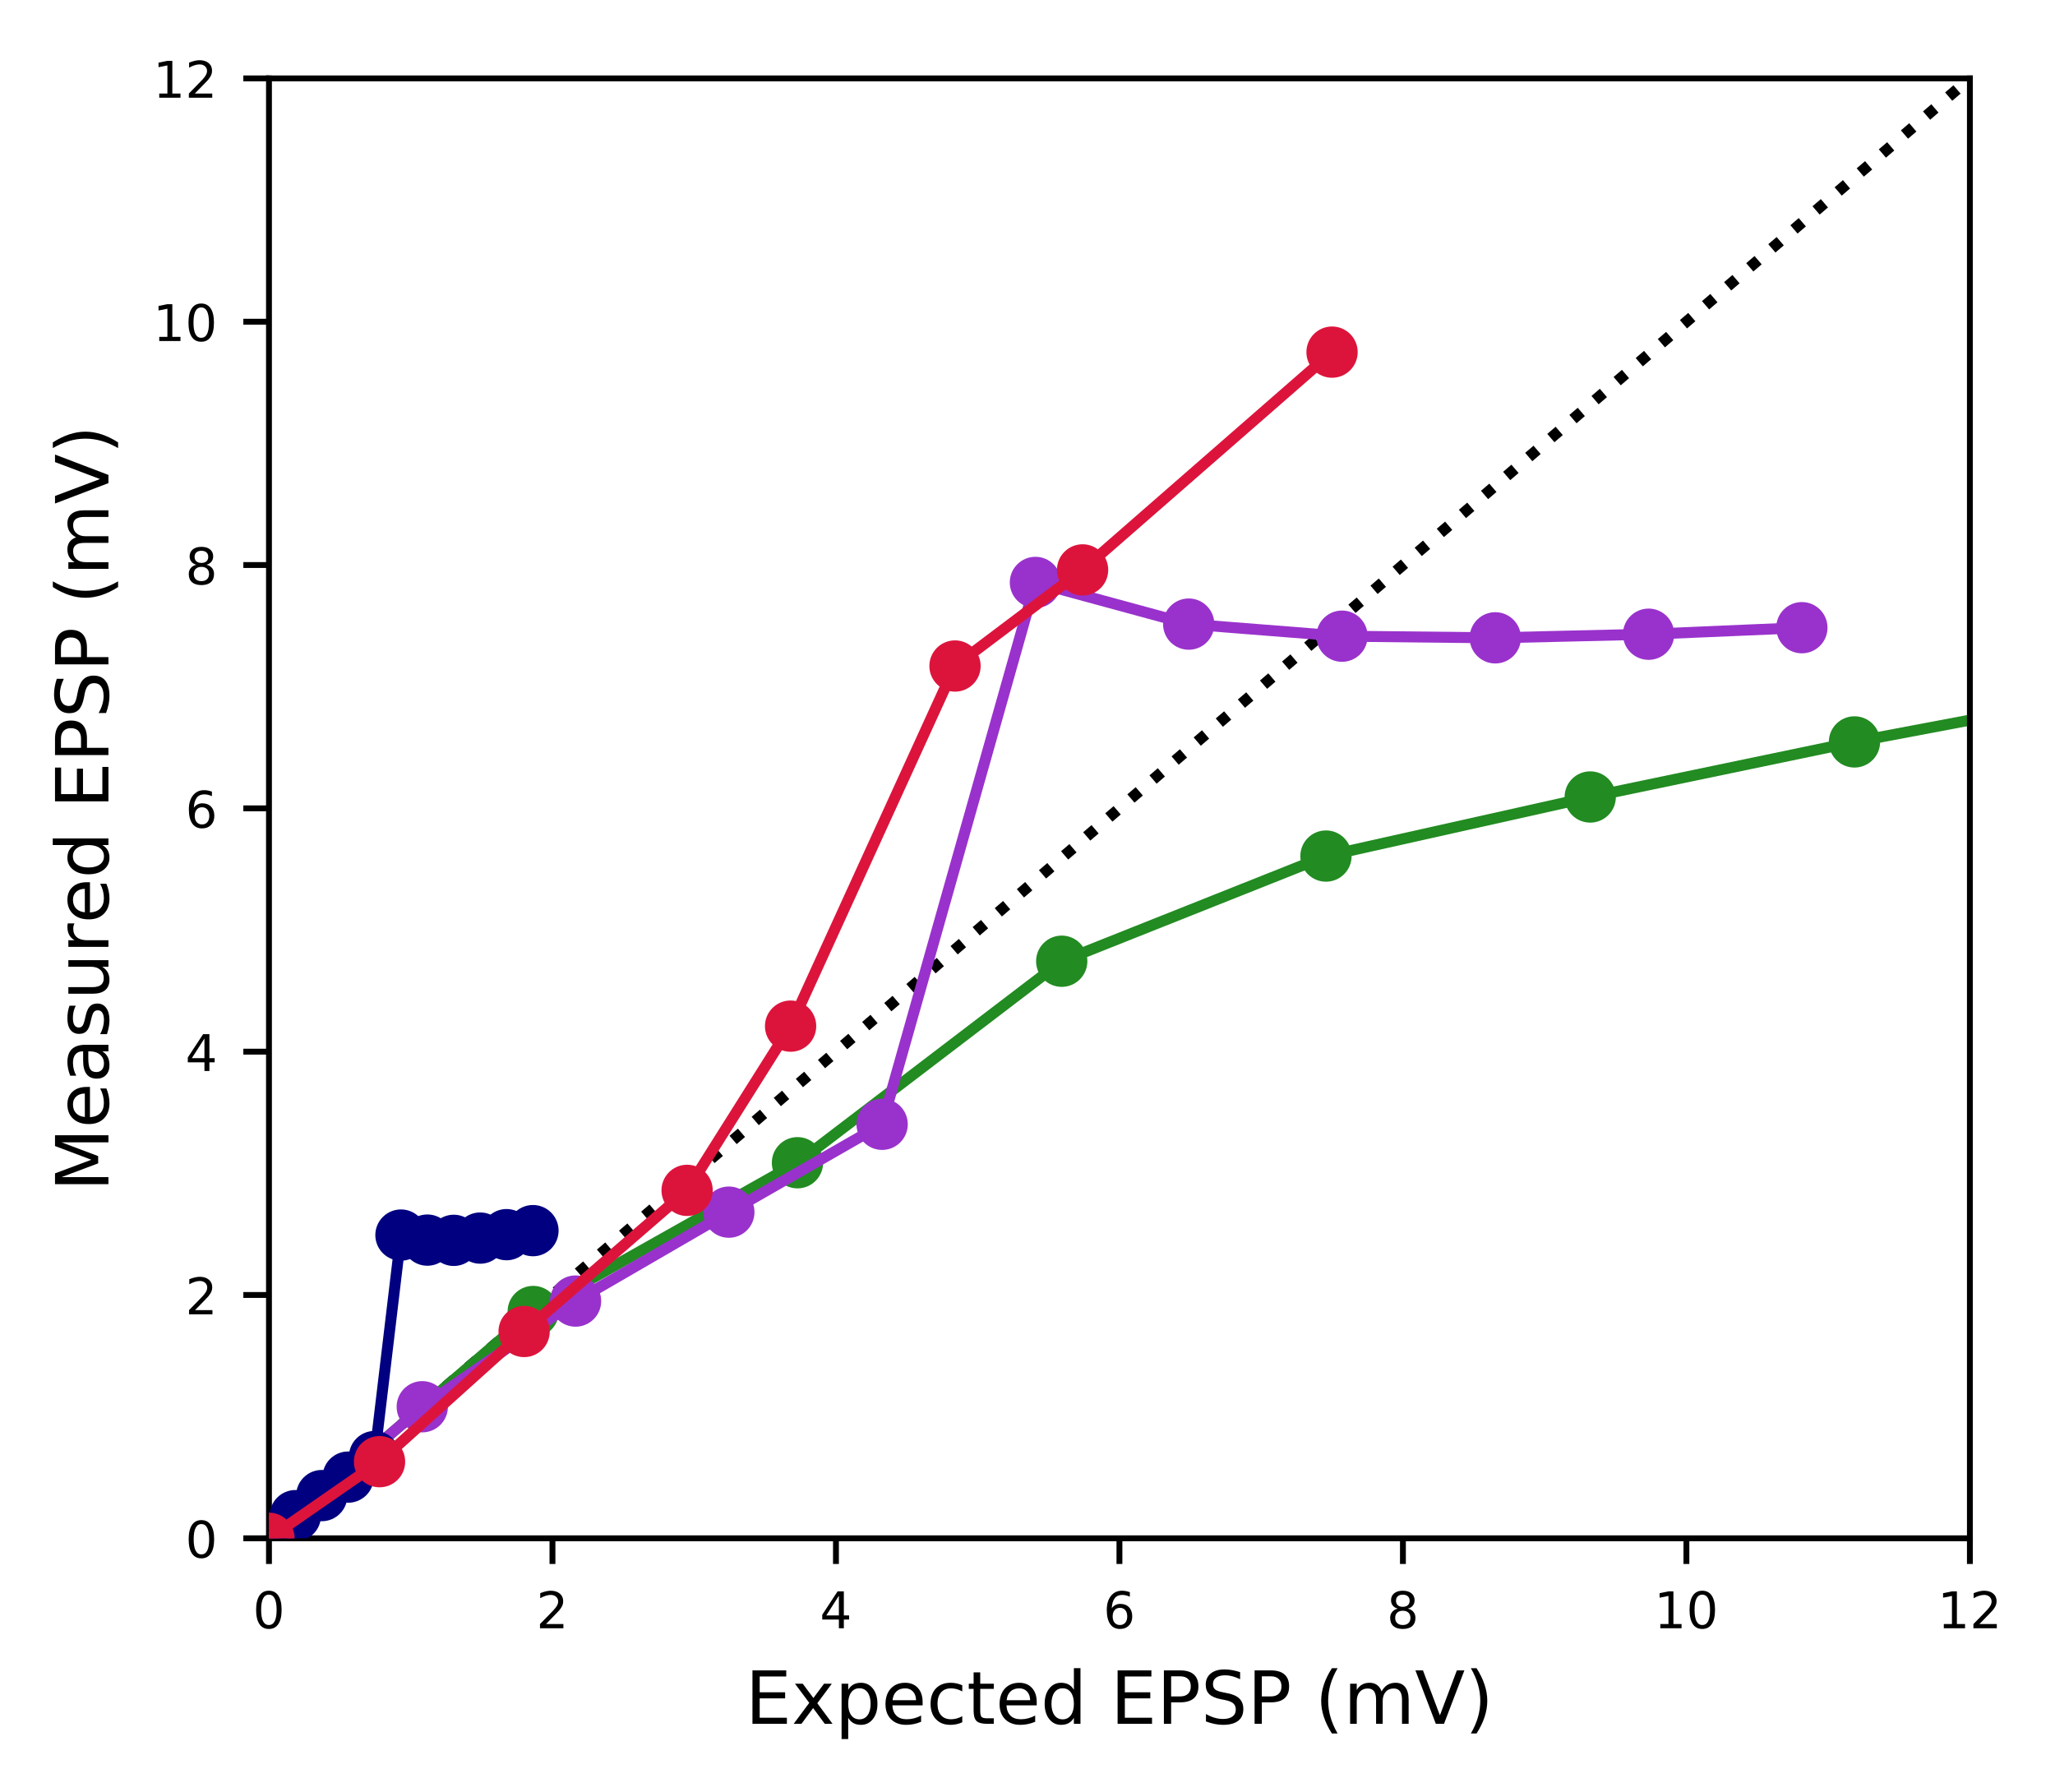 <?xml version="1.0" encoding="utf-8" standalone="no"?>
<!DOCTYPE svg PUBLIC "-//W3C//DTD SVG 1.1//EN"
        "http://www.w3.org/Graphics/SVG/1.1/DTD/svg11.dtd">
<!-- Created with matplotlib (http://matplotlib.org/) -->
<svg xmlns:xlink="http://www.w3.org/1999/xlink" height="244.535pt" version="1.1" viewBox="0 0 280.46 244.535"
     width="280.46pt" xmlns="http://www.w3.org/2000/svg">
    <defs>
        <style type="text/css">
            *{stroke-linecap:butt;stroke-linejoin:round;}
        </style>
    </defs>
    <g id="figure_1">
        <g id="patch_1">
            <path d="M 0 244.535
L 280.46 244.535 
L 280.46 0 
L 0 0 
z
" style="fill:#ffffff;"/>
        </g>
        <g id="axes_1">
            <g id="patch_2">
                <path d="M 36.709 209.94
L 268.844 209.94 
L 268.844 10.7 
L 36.709 10.7 
z
" style="fill:#ffffff;"/>
            </g>
            <g id="line2d_1">
                <path clip-path="url(#p308560917c)" d="M 36.709 209.94
L 56.054 193.337 
L 75.398 176.733 
L 94.743 160.13 
L 114.088 143.527 
L 133.432 126.923 
L 152.777 110.32 
L 172.121 93.717 
L 191.466 77.113 
L 210.811 60.51 
L 230.155 43.907 
L 249.5 27.303 
L 268.844 10.7 
" style="fill:none;stroke:#000000;stroke-dasharray:1.5,2.475;stroke-dashoffset:0;stroke-width:1.5;"/>
            </g>
            <g id="matplotlib.axis_1">
                <g id="xtick_1">
                    <g id="line2d_2">
                        <defs>
                            <path d="M 0 0
L 0 3.5 
" id="mdc2f0dddbb" style="stroke:#000000;stroke-width:0.8;"/>
                        </defs>
                        <g>
                            <use style="stroke:#000000;stroke-width:0.8;" x="36.709" xlink:href="#mdc2f0dddbb"
                                 y="209.94"/>
                        </g>
                    </g>
                    <g id="text_1">
                        <!-- 0 -->
                        <defs>
                            <path d="M 31.781 66.406
Q 24.172 66.406 20.328 58.906 
Q 16.5 51.422 16.5 36.375 
Q 16.5 21.391 20.328 13.891 
Q 24.172 6.391 31.781 6.391 
Q 39.453 6.391 43.281 13.891 
Q 47.125 21.391 47.125 36.375 
Q 47.125 51.422 43.281 58.906 
Q 39.453 66.406 31.781 66.406 
z
M 31.781 74.219 
Q 44.047 74.219 50.516 64.516 
Q 56.984 54.828 56.984 36.375 
Q 56.984 17.969 50.516 8.266 
Q 44.047 -1.422 31.781 -1.422 
Q 19.531 -1.422 13.062 8.266 
Q 6.594 17.969 6.594 36.375 
Q 6.594 54.828 13.062 64.516 
Q 19.531 74.219 31.781 74.219 
z
" id="DejaVuSans-30"/>
                        </defs>
                        <g transform="translate(34.501 222.213)scale(0.069 -0.069)">
                            <use xlink:href="#DejaVuSans-30"/>
                        </g>
                    </g>
                </g>
                <g id="xtick_2">
                    <g id="line2d_3">
                        <g>
                            <use style="stroke:#000000;stroke-width:0.8;" x="75.398" xlink:href="#mdc2f0dddbb"
                                 y="209.94"/>
                        </g>
                    </g>
                    <g id="text_2">
                        <!-- 2 -->
                        <defs>
                            <path d="M 19.188 8.297
L 53.609 8.297 
L 53.609 0 
L 7.328 0 
L 7.328 8.297 
Q 12.938 14.109 22.625 23.891 
Q 32.328 33.688 34.812 36.531 
Q 39.547 41.844 41.422 45.531 
Q 43.312 49.219 43.312 52.781 
Q 43.312 58.594 39.234 62.25 
Q 35.156 65.922 28.609 65.922 
Q 23.969 65.922 18.812 64.312 
Q 13.672 62.703 7.812 59.422 
L 7.812 69.391 
Q 13.766 71.781 18.938 73 
Q 24.125 74.219 28.422 74.219 
Q 39.75 74.219 46.484 68.547 
Q 53.219 62.891 53.219 53.422 
Q 53.219 48.922 51.531 44.891 
Q 49.859 40.875 45.406 35.406 
Q 44.188 33.984 37.641 27.219 
Q 31.109 20.453 19.188 8.297 
z
" id="DejaVuSans-32"/>
                        </defs>
                        <g transform="translate(73.191 222.213)scale(0.069 -0.069)">
                            <use xlink:href="#DejaVuSans-32"/>
                        </g>
                    </g>
                </g>
                <g id="xtick_3">
                    <g id="line2d_4">
                        <g>
                            <use style="stroke:#000000;stroke-width:0.8;" x="114.088" xlink:href="#mdc2f0dddbb"
                                 y="209.94"/>
                        </g>
                    </g>
                    <g id="text_3">
                        <!-- 4 -->
                        <defs>
                            <path d="M 37.797 64.312
L 12.891 25.391 
L 37.797 25.391 
z
M 35.203 72.906 
L 47.609 72.906 
L 47.609 25.391 
L 58.016 25.391 
L 58.016 17.188 
L 47.609 17.188 
L 47.609 0 
L 37.797 0 
L 37.797 17.188 
L 4.891 17.188 
L 4.891 26.703 
z
" id="DejaVuSans-34"/>
                        </defs>
                        <g transform="translate(111.88 222.213)scale(0.069 -0.069)">
                            <use xlink:href="#DejaVuSans-34"/>
                        </g>
                    </g>
                </g>
                <g id="xtick_4">
                    <g id="line2d_5">
                        <g>
                            <use style="stroke:#000000;stroke-width:0.8;" x="152.777" xlink:href="#mdc2f0dddbb"
                                 y="209.94"/>
                        </g>
                    </g>
                    <g id="text_4">
                        <!-- 6 -->
                        <defs>
                            <path d="M 33.016 40.375
Q 26.375 40.375 22.484 35.828 
Q 18.609 31.297 18.609 23.391 
Q 18.609 15.531 22.484 10.953 
Q 26.375 6.391 33.016 6.391 
Q 39.656 6.391 43.531 10.953 
Q 47.406 15.531 47.406 23.391 
Q 47.406 31.297 43.531 35.828 
Q 39.656 40.375 33.016 40.375 
z
M 52.594 71.297 
L 52.594 62.312 
Q 48.875 64.062 45.094 64.984 
Q 41.312 65.922 37.594 65.922 
Q 27.828 65.922 22.672 59.328 
Q 17.531 52.734 16.797 39.406 
Q 19.672 43.656 24.016 45.922 
Q 28.375 48.188 33.594 48.188 
Q 44.578 48.188 50.953 41.516 
Q 57.328 34.859 57.328 23.391 
Q 57.328 12.156 50.688 5.359 
Q 44.047 -1.422 33.016 -1.422 
Q 20.359 -1.422 13.672 8.266 
Q 6.984 17.969 6.984 36.375 
Q 6.984 53.656 15.188 63.938 
Q 23.391 74.219 37.203 74.219 
Q 40.922 74.219 44.703 73.484 
Q 48.484 72.75 52.594 71.297 
z
" id="DejaVuSans-36"/>
                        </defs>
                        <g transform="translate(150.569 222.213)scale(0.069 -0.069)">
                            <use xlink:href="#DejaVuSans-36"/>
                        </g>
                    </g>
                </g>
                <g id="xtick_5">
                    <g id="line2d_6">
                        <g>
                            <use style="stroke:#000000;stroke-width:0.8;" x="191.466" xlink:href="#mdc2f0dddbb"
                                 y="209.94"/>
                        </g>
                    </g>
                    <g id="text_5">
                        <!-- 8 -->
                        <defs>
                            <path d="M 31.781 34.625
Q 24.75 34.625 20.719 30.859 
Q 16.703 27.094 16.703 20.516 
Q 16.703 13.922 20.719 10.156 
Q 24.75 6.391 31.781 6.391 
Q 38.812 6.391 42.859 10.172 
Q 46.922 13.969 46.922 20.516 
Q 46.922 27.094 42.891 30.859 
Q 38.875 34.625 31.781 34.625 
z
M 21.922 38.812 
Q 15.578 40.375 12.031 44.719 
Q 8.5 49.078 8.5 55.328 
Q 8.5 64.062 14.719 69.141 
Q 20.953 74.219 31.781 74.219 
Q 42.672 74.219 48.875 69.141 
Q 55.078 64.062 55.078 55.328 
Q 55.078 49.078 51.531 44.719 
Q 48 40.375 41.703 38.812 
Q 48.828 37.156 52.797 32.312 
Q 56.781 27.484 56.781 20.516 
Q 56.781 9.906 50.312 4.234 
Q 43.844 -1.422 31.781 -1.422 
Q 19.734 -1.422 13.25 4.234 
Q 6.781 9.906 6.781 20.516 
Q 6.781 27.484 10.781 32.312 
Q 14.797 37.156 21.922 38.812 
z
M 18.312 54.391 
Q 18.312 48.734 21.844 45.562 
Q 25.391 42.391 31.781 42.391 
Q 38.141 42.391 41.719 45.562 
Q 45.312 48.734 45.312 54.391 
Q 45.312 60.062 41.719 63.234 
Q 38.141 66.406 31.781 66.406 
Q 25.391 66.406 21.844 63.234 
Q 18.312 60.062 18.312 54.391 
z
" id="DejaVuSans-38"/>
                        </defs>
                        <g transform="translate(189.258 222.213)scale(0.069 -0.069)">
                            <use xlink:href="#DejaVuSans-38"/>
                        </g>
                    </g>
                </g>
                <g id="xtick_6">
                    <g id="line2d_7">
                        <g>
                            <use style="stroke:#000000;stroke-width:0.8;" x="230.155" xlink:href="#mdc2f0dddbb"
                                 y="209.94"/>
                        </g>
                    </g>
                    <g id="text_6">
                        <!-- 10 -->
                        <defs>
                            <path d="M 12.406 8.297
L 28.516 8.297 
L 28.516 63.922 
L 10.984 60.406 
L 10.984 69.391 
L 28.422 72.906 
L 38.281 72.906 
L 38.281 8.297 
L 54.391 8.297 
L 54.391 0 
L 12.406 0 
z
" id="DejaVuSans-31"/>
                        </defs>
                        <g transform="translate(225.74 222.213)scale(0.069 -0.069)">
                            <use xlink:href="#DejaVuSans-31"/>
                            <use x="63.623" xlink:href="#DejaVuSans-30"/>
                        </g>
                    </g>
                </g>
                <g id="xtick_7">
                    <g id="line2d_8">
                        <g>
                            <use style="stroke:#000000;stroke-width:0.8;" x="268.844" xlink:href="#mdc2f0dddbb"
                                 y="209.94"/>
                        </g>
                    </g>
                    <g id="text_7">
                        <!-- 12 -->
                        <g transform="translate(264.429 222.213)scale(0.069 -0.069)">
                            <use xlink:href="#DejaVuSans-31"/>
                            <use x="63.623" xlink:href="#DejaVuSans-32"/>
                        </g>
                    </g>
                </g>
                <g id="text_8">
                    <!-- Expected EPSP (mV) -->
                    <defs>
                        <path d="M 9.812 72.906
L 55.906 72.906 
L 55.906 64.594 
L 19.672 64.594 
L 19.672 43.016 
L 54.391 43.016 
L 54.391 34.719 
L 19.672 34.719 
L 19.672 8.297 
L 56.781 8.297 
L 56.781 0 
L 9.812 0 
z
" id="DejaVuSans-45"/>
                        <path d="M 54.891 54.688
L 35.109 28.078 
L 55.906 0 
L 45.312 0 
L 29.391 21.484 
L 13.484 0 
L 2.875 0 
L 24.125 28.609 
L 4.688 54.688 
L 15.281 54.688 
L 29.781 35.203 
L 44.281 54.688 
z
" id="DejaVuSans-78"/>
                        <path d="M 18.109 8.203
L 18.109 -20.797 
L 9.078 -20.797 
L 9.078 54.688 
L 18.109 54.688 
L 18.109 46.391 
Q 20.953 51.266 25.266 53.625 
Q 29.594 56 35.594 56 
Q 45.562 56 51.781 48.094 
Q 58.016 40.188 58.016 27.297 
Q 58.016 14.406 51.781 6.484 
Q 45.562 -1.422 35.594 -1.422 
Q 29.594 -1.422 25.266 0.953 
Q 20.953 3.328 18.109 8.203 
z
M 48.688 27.297 
Q 48.688 37.203 44.609 42.844 
Q 40.531 48.484 33.406 48.484 
Q 26.266 48.484 22.188 42.844 
Q 18.109 37.203 18.109 27.297 
Q 18.109 17.391 22.188 11.75 
Q 26.266 6.109 33.406 6.109 
Q 40.531 6.109 44.609 11.75 
Q 48.688 17.391 48.688 27.297 
z
" id="DejaVuSans-70"/>
                        <path d="M 56.203 29.594
L 56.203 25.203 
L 14.891 25.203 
Q 15.484 15.922 20.484 11.062 
Q 25.484 6.203 34.422 6.203 
Q 39.594 6.203 44.453 7.469 
Q 49.312 8.734 54.109 11.281 
L 54.109 2.781 
Q 49.266 0.734 44.188 -0.344 
Q 39.109 -1.422 33.891 -1.422 
Q 20.797 -1.422 13.156 6.188 
Q 5.516 13.812 5.516 26.812 
Q 5.516 40.234 12.766 48.109 
Q 20.016 56 32.328 56 
Q 43.359 56 49.781 48.891 
Q 56.203 41.797 56.203 29.594 
z
M 47.219 32.234 
Q 47.125 39.594 43.094 43.984 
Q 39.062 48.391 32.422 48.391 
Q 24.906 48.391 20.391 44.141 
Q 15.875 39.891 15.188 32.172 
z
" id="DejaVuSans-65"/>
                        <path d="M 48.781 52.594
L 48.781 44.188 
Q 44.969 46.297 41.141 47.344 
Q 37.312 48.391 33.406 48.391 
Q 24.656 48.391 19.812 42.844 
Q 14.984 37.312 14.984 27.297 
Q 14.984 17.281 19.812 11.734 
Q 24.656 6.203 33.406 6.203 
Q 37.312 6.203 41.141 7.25 
Q 44.969 8.297 48.781 10.406 
L 48.781 2.094 
Q 45.016 0.344 40.984 -0.531 
Q 36.969 -1.422 32.422 -1.422 
Q 20.062 -1.422 12.781 6.344 
Q 5.516 14.109 5.516 27.297 
Q 5.516 40.672 12.859 48.328 
Q 20.219 56 33.016 56 
Q 37.156 56 41.109 55.141 
Q 45.062 54.297 48.781 52.594 
z
" id="DejaVuSans-63"/>
                        <path d="M 18.312 70.219
L 18.312 54.688 
L 36.812 54.688 
L 36.812 47.703 
L 18.312 47.703 
L 18.312 18.016 
Q 18.312 11.328 20.141 9.422 
Q 21.969 7.516 27.594 7.516 
L 36.812 7.516 
L 36.812 0 
L 27.594 0 
Q 17.188 0 13.234 3.875 
Q 9.281 7.766 9.281 18.016 
L 9.281 47.703 
L 2.688 47.703 
L 2.688 54.688 
L 9.281 54.688 
L 9.281 70.219 
z
" id="DejaVuSans-74"/>
                        <path d="M 45.406 46.391
L 45.406 75.984 
L 54.391 75.984 
L 54.391 0 
L 45.406 0 
L 45.406 8.203 
Q 42.578 3.328 38.25 0.953 
Q 33.938 -1.422 27.875 -1.422 
Q 17.969 -1.422 11.734 6.484 
Q 5.516 14.406 5.516 27.297 
Q 5.516 40.188 11.734 48.094 
Q 17.969 56 27.875 56 
Q 33.938 56 38.25 53.625 
Q 42.578 51.266 45.406 46.391 
z
M 14.797 27.297 
Q 14.797 17.391 18.875 11.75 
Q 22.953 6.109 30.078 6.109 
Q 37.203 6.109 41.297 11.75 
Q 45.406 17.391 45.406 27.297 
Q 45.406 37.203 41.297 42.844 
Q 37.203 48.484 30.078 48.484 
Q 22.953 48.484 18.875 42.844 
Q 14.797 37.203 14.797 27.297 
z
" id="DejaVuSans-64"/>
                        <path id="DejaVuSans-20"/>
                        <path d="M 19.672 64.797
L 19.672 37.406 
L 32.078 37.406 
Q 38.969 37.406 42.719 40.969 
Q 46.484 44.531 46.484 51.125 
Q 46.484 57.672 42.719 61.234 
Q 38.969 64.797 32.078 64.797 
z
M 9.812 72.906 
L 32.078 72.906 
Q 44.344 72.906 50.609 67.359 
Q 56.891 61.812 56.891 51.125 
Q 56.891 40.328 50.609 34.812 
Q 44.344 29.297 32.078 29.297 
L 19.672 29.297 
L 19.672 0 
L 9.812 0 
z
" id="DejaVuSans-50"/>
                        <path d="M 53.516 70.516
L 53.516 60.891 
Q 47.906 63.578 42.922 64.891 
Q 37.938 66.219 33.297 66.219 
Q 25.25 66.219 20.875 63.094 
Q 16.5 59.969 16.5 54.203 
Q 16.5 49.359 19.406 46.891 
Q 22.312 44.438 30.422 42.922 
L 36.375 41.703 
Q 47.406 39.594 52.656 34.297 
Q 57.906 29 57.906 20.125 
Q 57.906 9.516 50.797 4.047 
Q 43.703 -1.422 29.984 -1.422 
Q 24.812 -1.422 18.969 -0.25 
Q 13.141 0.922 6.891 3.219 
L 6.891 13.375 
Q 12.891 10.016 18.656 8.297 
Q 24.422 6.594 29.984 6.594 
Q 38.422 6.594 43.016 9.906 
Q 47.609 13.234 47.609 19.391 
Q 47.609 24.75 44.312 27.781 
Q 41.016 30.812 33.5 32.328 
L 27.484 33.5 
Q 16.453 35.688 11.516 40.375 
Q 6.594 45.062 6.594 53.422 
Q 6.594 63.094 13.406 68.656 
Q 20.219 74.219 32.172 74.219 
Q 37.312 74.219 42.625 73.281 
Q 47.953 72.359 53.516 70.516 
z
" id="DejaVuSans-53"/>
                        <path d="M 31 75.875
Q 24.469 64.656 21.281 53.656 
Q 18.109 42.672 18.109 31.391 
Q 18.109 20.125 21.312 9.062 
Q 24.516 -2 31 -13.188 
L 23.188 -13.188 
Q 15.875 -1.703 12.234 9.375 
Q 8.594 20.453 8.594 31.391 
Q 8.594 42.281 12.203 53.312 
Q 15.828 64.359 23.188 75.875 
z
" id="DejaVuSans-28"/>
                        <path d="M 52 44.188
Q 55.375 50.25 60.062 53.125 
Q 64.75 56 71.094 56 
Q 79.641 56 84.281 50.016 
Q 88.922 44.047 88.922 33.016 
L 88.922 0 
L 79.891 0 
L 79.891 32.719 
Q 79.891 40.578 77.094 44.375 
Q 74.312 48.188 68.609 48.188 
Q 61.625 48.188 57.562 43.547 
Q 53.516 38.922 53.516 30.906 
L 53.516 0 
L 44.484 0 
L 44.484 32.719 
Q 44.484 40.625 41.703 44.406 
Q 38.922 48.188 33.109 48.188 
Q 26.219 48.188 22.156 43.531 
Q 18.109 38.875 18.109 30.906 
L 18.109 0 
L 9.078 0 
L 9.078 54.688 
L 18.109 54.688 
L 18.109 46.188 
Q 21.188 51.219 25.484 53.609 
Q 29.781 56 35.688 56 
Q 41.656 56 45.828 52.969 
Q 50 49.953 52 44.188 
z
" id="DejaVuSans-6d"/>
                        <path d="M 28.609 0
L 0.781 72.906 
L 11.078 72.906 
L 34.188 11.531 
L 57.328 72.906 
L 67.578 72.906 
L 39.797 0 
z
" id="DejaVuSans-56"/>
                        <path d="M 8.016 75.875
L 15.828 75.875 
Q 23.141 64.359 26.781 53.312 
Q 30.422 42.281 30.422 31.391 
Q 30.422 20.453 26.781 9.375 
Q 23.141 -1.703 15.828 -13.188 
L 8.016 -13.188 
Q 14.5 -2 17.703 9.062 
Q 20.906 20.125 20.906 31.391 
Q 20.906 42.672 17.703 53.656 
Q 14.5 64.656 8.016 75.875 
z
" id="DejaVuSans-29"/>
                    </defs>
                    <g transform="translate(101.713 235.255)scale(0.1 -0.1)">
                        <use xlink:href="#DejaVuSans-45"/>
                        <use x="63.184" xlink:href="#DejaVuSans-78"/>
                        <use x="122.363" xlink:href="#DejaVuSans-70"/>
                        <use x="185.84" xlink:href="#DejaVuSans-65"/>
                        <use x="247.363" xlink:href="#DejaVuSans-63"/>
                        <use x="302.344" xlink:href="#DejaVuSans-74"/>
                        <use x="341.553" xlink:href="#DejaVuSans-65"/>
                        <use x="403.076" xlink:href="#DejaVuSans-64"/>
                        <use x="466.553" xlink:href="#DejaVuSans-20"/>
                        <use x="498.34" xlink:href="#DejaVuSans-45"/>
                        <use x="561.523" xlink:href="#DejaVuSans-50"/>
                        <use x="621.826" xlink:href="#DejaVuSans-53"/>
                        <use x="685.303" xlink:href="#DejaVuSans-50"/>
                        <use x="745.605" xlink:href="#DejaVuSans-20"/>
                        <use x="777.393" xlink:href="#DejaVuSans-28"/>
                        <use x="816.406" xlink:href="#DejaVuSans-6d"/>
                        <use x="913.818" xlink:href="#DejaVuSans-56"/>
                        <use x="982.227" xlink:href="#DejaVuSans-29"/>
                    </g>
                </g>
            </g>
            <g id="matplotlib.axis_2">
                <g id="ytick_1">
                    <g id="line2d_9">
                        <defs>
                            <path d="M 0 0
L -3.5 0 
" id="mb0bb322b0e" style="stroke:#000000;stroke-width:0.8;"/>
                        </defs>
                        <g>
                            <use style="stroke:#000000;stroke-width:0.8;" x="36.709" xlink:href="#mb0bb322b0e"
                                 y="209.94"/>
                        </g>
                    </g>
                    <g id="text_9">
                        <!-- 0 -->
                        <g transform="translate(25.294 212.577)scale(0.069 -0.069)">
                            <use xlink:href="#DejaVuSans-30"/>
                        </g>
                    </g>
                </g>
                <g id="ytick_2">
                    <g id="line2d_10">
                        <g>
                            <use style="stroke:#000000;stroke-width:0.8;" x="36.709" xlink:href="#mb0bb322b0e"
                                 y="176.733"/>
                        </g>
                    </g>
                    <g id="text_10">
                        <!-- 2 -->
                        <g transform="translate(25.294 179.37)scale(0.069 -0.069)">
                            <use xlink:href="#DejaVuSans-32"/>
                        </g>
                    </g>
                </g>
                <g id="ytick_3">
                    <g id="line2d_11">
                        <g>
                            <use style="stroke:#000000;stroke-width:0.8;" x="36.709" xlink:href="#mb0bb322b0e"
                                 y="143.527"/>
                        </g>
                    </g>
                    <g id="text_11">
                        <!-- 4 -->
                        <g transform="translate(25.294 146.163)scale(0.069 -0.069)">
                            <use xlink:href="#DejaVuSans-34"/>
                        </g>
                    </g>
                </g>
                <g id="ytick_4">
                    <g id="line2d_12">
                        <g>
                            <use style="stroke:#000000;stroke-width:0.8;" x="36.709" xlink:href="#mb0bb322b0e"
                                 y="110.32"/>
                        </g>
                    </g>
                    <g id="text_12">
                        <!-- 6 -->
                        <g transform="translate(25.294 112.957)scale(0.069 -0.069)">
                            <use xlink:href="#DejaVuSans-36"/>
                        </g>
                    </g>
                </g>
                <g id="ytick_5">
                    <g id="line2d_13">
                        <g>
                            <use style="stroke:#000000;stroke-width:0.8;" x="36.709" xlink:href="#mb0bb322b0e"
                                 y="77.113"/>
                        </g>
                    </g>
                    <g id="text_13">
                        <!-- 8 -->
                        <g transform="translate(25.294 79.75)scale(0.069 -0.069)">
                            <use xlink:href="#DejaVuSans-38"/>
                        </g>
                    </g>
                </g>
                <g id="ytick_6">
                    <g id="line2d_14">
                        <g>
                            <use style="stroke:#000000;stroke-width:0.8;" x="36.709" xlink:href="#mb0bb322b0e"
                                 y="43.907"/>
                        </g>
                    </g>
                    <g id="text_14">
                        <!-- 10 -->
                        <g transform="translate(20.878 46.543)scale(0.069 -0.069)">
                            <use xlink:href="#DejaVuSans-31"/>
                            <use x="63.623" xlink:href="#DejaVuSans-30"/>
                        </g>
                    </g>
                </g>
                <g id="ytick_7">
                    <g id="line2d_15">
                        <g>
                            <use style="stroke:#000000;stroke-width:0.8;" x="36.709" xlink:href="#mb0bb322b0e"
                                 y="10.7"/>
                        </g>
                    </g>
                    <g id="text_15">
                        <!-- 12 -->
                        <g transform="translate(20.878 13.337)scale(0.069 -0.069)">
                            <use xlink:href="#DejaVuSans-31"/>
                            <use x="63.623" xlink:href="#DejaVuSans-32"/>
                        </g>
                    </g>
                </g>
                <g id="text_16">
                    <!-- Measured EPSP (mV) -->
                    <defs>
                        <path d="M 9.812 72.906
L 24.516 72.906 
L 43.109 23.297 
L 61.812 72.906 
L 76.516 72.906 
L 76.516 0 
L 66.891 0 
L 66.891 64.016 
L 48.094 14.016 
L 38.188 14.016 
L 19.391 64.016 
L 19.391 0 
L 9.812 0 
z
" id="DejaVuSans-4d"/>
                        <path d="M 34.281 27.484
Q 23.391 27.484 19.188 25 
Q 14.984 22.516 14.984 16.5 
Q 14.984 11.719 18.141 8.906 
Q 21.297 6.109 26.703 6.109 
Q 34.188 6.109 38.703 11.406 
Q 43.219 16.703 43.219 25.484 
L 43.219 27.484 
z
M 52.203 31.203 
L 52.203 0 
L 43.219 0 
L 43.219 8.297 
Q 40.141 3.328 35.547 0.953 
Q 30.953 -1.422 24.312 -1.422 
Q 15.922 -1.422 10.953 3.297 
Q 6 8.016 6 15.922 
Q 6 25.141 12.172 29.828 
Q 18.359 34.516 30.609 34.516 
L 43.219 34.516 
L 43.219 35.406 
Q 43.219 41.609 39.141 45 
Q 35.062 48.391 27.688 48.391 
Q 23 48.391 18.547 47.266 
Q 14.109 46.141 10.016 43.891 
L 10.016 52.203 
Q 14.938 54.109 19.578 55.047 
Q 24.219 56 28.609 56 
Q 40.484 56 46.344 49.844 
Q 52.203 43.703 52.203 31.203 
z
" id="DejaVuSans-61"/>
                        <path d="M 44.281 53.078
L 44.281 44.578 
Q 40.484 46.531 36.375 47.5 
Q 32.281 48.484 27.875 48.484 
Q 21.188 48.484 17.844 46.438 
Q 14.5 44.391 14.5 40.281 
Q 14.5 37.156 16.891 35.375 
Q 19.281 33.594 26.516 31.984 
L 29.594 31.297 
Q 39.156 29.25 43.188 25.516 
Q 47.219 21.781 47.219 15.094 
Q 47.219 7.469 41.188 3.016 
Q 35.156 -1.422 24.609 -1.422 
Q 20.219 -1.422 15.453 -0.562 
Q 10.688 0.297 5.422 2 
L 5.422 11.281 
Q 10.406 8.688 15.234 7.391 
Q 20.062 6.109 24.812 6.109 
Q 31.156 6.109 34.562 8.281 
Q 37.984 10.453 37.984 14.406 
Q 37.984 18.062 35.516 20.016 
Q 33.062 21.969 24.703 23.781 
L 21.578 24.516 
Q 13.234 26.266 9.516 29.906 
Q 5.812 33.547 5.812 39.891 
Q 5.812 47.609 11.281 51.797 
Q 16.75 56 26.812 56 
Q 31.781 56 36.172 55.266 
Q 40.578 54.547 44.281 53.078 
z
" id="DejaVuSans-73"/>
                        <path d="M 8.5 21.578
L 8.5 54.688 
L 17.484 54.688 
L 17.484 21.922 
Q 17.484 14.156 20.5 10.266 
Q 23.531 6.391 29.594 6.391 
Q 36.859 6.391 41.078 11.031 
Q 45.312 15.672 45.312 23.688 
L 45.312 54.688 
L 54.297 54.688 
L 54.297 0 
L 45.312 0 
L 45.312 8.406 
Q 42.047 3.422 37.719 1 
Q 33.406 -1.422 27.688 -1.422 
Q 18.266 -1.422 13.375 4.438 
Q 8.5 10.297 8.5 21.578 
z
M 31.109 56 
z
" id="DejaVuSans-75"/>
                        <path d="M 41.109 46.297
Q 39.594 47.172 37.812 47.578 
Q 36.031 48 33.891 48 
Q 26.266 48 22.188 43.047 
Q 18.109 38.094 18.109 28.812 
L 18.109 0 
L 9.078 0 
L 9.078 54.688 
L 18.109 54.688 
L 18.109 46.188 
Q 20.953 51.172 25.484 53.578 
Q 30.031 56 36.531 56 
Q 37.453 56 38.578 55.875 
Q 39.703 55.766 41.062 55.516 
z
" id="DejaVuSans-72"/>
                    </defs>
                    <g transform="translate(14.798 162.586)rotate(-90)scale(0.1 -0.1)">
                        <use xlink:href="#DejaVuSans-4d"/>
                        <use x="86.279" xlink:href="#DejaVuSans-65"/>
                        <use x="147.803" xlink:href="#DejaVuSans-61"/>
                        <use x="209.082" xlink:href="#DejaVuSans-73"/>
                        <use x="261.182" xlink:href="#DejaVuSans-75"/>
                        <use x="324.561" xlink:href="#DejaVuSans-72"/>
                        <use x="365.643" xlink:href="#DejaVuSans-65"/>
                        <use x="427.166" xlink:href="#DejaVuSans-64"/>
                        <use x="490.643" xlink:href="#DejaVuSans-20"/>
                        <use x="522.43" xlink:href="#DejaVuSans-45"/>
                        <use x="585.613" xlink:href="#DejaVuSans-50"/>
                        <use x="645.916" xlink:href="#DejaVuSans-53"/>
                        <use x="709.393" xlink:href="#DejaVuSans-50"/>
                        <use x="769.695" xlink:href="#DejaVuSans-20"/>
                        <use x="801.482" xlink:href="#DejaVuSans-28"/>
                        <use x="840.496" xlink:href="#DejaVuSans-6d"/>
                        <use x="937.908" xlink:href="#DejaVuSans-56"/>
                        <use x="1006.316" xlink:href="#DejaVuSans-29"/>
                    </g>
                </g>
            </g>
            <g id="line2d_16">
                <path clip-path="url(#p308560917c)" d="M 36.709 209.94
L 72.773 178.987 
L 108.837 158.683 
L 144.901 131.183 
L 180.965 116.831 
L 217.029 108.768 
L 253.093 101.252 
L 281.46 95.896 
" style="fill:none;stroke:#228b22;stroke-linecap:square;stroke-width:1.5;"/>
                <defs>
                    <path d="M 0 3
C 0.796 3 1.559 2.684 2.121 2.121 
C 2.684 1.559 3 0.796 3 0 
C 3 -0.796 2.684 -1.559 2.121 -2.121 
C 1.559 -2.684 0.796 -3 0 -3 
C -0.796 -3 -1.559 -2.684 -2.121 -2.121 
C -2.684 -1.559 -3 -0.796 -3 0 
C -3 0.796 -2.684 1.559 -2.121 2.121 
C -1.559 2.684 -0.796 3 0 3 
z
" id="m332cfc5e7d" style="stroke:#228b22;"/>
                </defs>
                <g clip-path="url(#p308560917c)">
                    <use style="fill:#228b22;stroke:#228b22;" x="36.709" xlink:href="#m332cfc5e7d" y="209.94"/>
                    <use style="fill:#228b22;stroke:#228b22;" x="72.773" xlink:href="#m332cfc5e7d" y="178.987"/>
                    <use style="fill:#228b22;stroke:#228b22;" x="108.837" xlink:href="#m332cfc5e7d" y="158.683"/>
                    <use style="fill:#228b22;stroke:#228b22;" x="144.901" xlink:href="#m332cfc5e7d" y="131.183"/>
                    <use style="fill:#228b22;stroke:#228b22;" x="180.965" xlink:href="#m332cfc5e7d" y="116.831"/>
                    <use style="fill:#228b22;stroke:#228b22;" x="217.029" xlink:href="#m332cfc5e7d" y="108.768"/>
                    <use style="fill:#228b22;stroke:#228b22;" x="253.093" xlink:href="#m332cfc5e7d" y="101.252"/>
                    <use style="fill:#228b22;stroke:#228b22;" x="289.157" xlink:href="#m332cfc5e7d" y="94.443"/>
                    <use style="fill:#228b22;stroke:#228b22;" x="325.221" xlink:href="#m332cfc5e7d" y="88.332"/>
                    <use style="fill:#228b22;stroke:#228b22;" x="330.813" xlink:href="#m332cfc5e7d" y="-1"/>
                </g>
            </g>
            <g id="patch_3">
                <path d="M 36.709 209.94
L 36.709 10.7 
" style="fill:none;stroke:#000000;stroke-linecap:square;stroke-linejoin:miter;stroke-width:0.8;"/>
            </g>
            <g id="patch_4">
                <path d="M 268.844 209.94
L 268.844 10.7 
" style="fill:none;stroke:#000000;stroke-linecap:square;stroke-linejoin:miter;stroke-width:0.8;"/>
            </g>
            <g id="patch_5">
                <path d="M 36.709 209.94
L 268.844 209.94 
" style="fill:none;stroke:#000000;stroke-linecap:square;stroke-linejoin:miter;stroke-width:0.8;"/>
            </g>
            <g id="patch_6">
                <path d="M 36.709 10.7
L 268.844 10.7 
" style="fill:none;stroke:#000000;stroke-linecap:square;stroke-linejoin:miter;stroke-width:0.8;"/>
            </g>
            <g id="line2d_17">
                <path clip-path="url(#p308560917c)" d="M 36.709 209.94
L 57.63 191.984 
L 78.55 177.561 
L 99.47 165.427 
L 120.391 153.436 
L 141.311 79.488 
L 162.231 85.174 
L 183.151 86.822 
L 204.072 87.047 
L 224.992 86.554 
L 245.912 85.664 
" style="fill:none;stroke:#9932cc;stroke-linecap:square;stroke-width:1.5;"/>
                <defs>
                    <path d="M 0 3
C 0.796 3 1.559 2.684 2.121 2.121 
C 2.684 1.559 3 0.796 3 0 
C 3 -0.796 2.684 -1.559 2.121 -2.121 
C 1.559 -2.684 0.796 -3 0 -3 
C -0.796 -3 -1.559 -2.684 -2.121 -2.121 
C -2.684 -1.559 -3 -0.796 -3 0 
C -3 0.796 -2.684 1.559 -2.121 2.121 
C -1.559 2.684 -0.796 3 0 3 
z
" id="m4c867cf322" style="stroke:#9932cc;"/>
                </defs>
                <g clip-path="url(#p308560917c)">
                    <use style="fill:#9932cc;stroke:#9932cc;" x="36.709" xlink:href="#m4c867cf322" y="209.94"/>
                    <use style="fill:#9932cc;stroke:#9932cc;" x="57.63" xlink:href="#m4c867cf322" y="191.984"/>
                    <use style="fill:#9932cc;stroke:#9932cc;" x="78.55" xlink:href="#m4c867cf322" y="177.561"/>
                    <use style="fill:#9932cc;stroke:#9932cc;" x="99.47" xlink:href="#m4c867cf322" y="165.427"/>
                    <use style="fill:#9932cc;stroke:#9932cc;" x="120.391" xlink:href="#m4c867cf322" y="153.436"/>
                    <use style="fill:#9932cc;stroke:#9932cc;" x="141.311" xlink:href="#m4c867cf322" y="79.488"/>
                    <use style="fill:#9932cc;stroke:#9932cc;" x="162.231" xlink:href="#m4c867cf322" y="85.174"/>
                    <use style="fill:#9932cc;stroke:#9932cc;" x="183.151" xlink:href="#m4c867cf322" y="86.822"/>
                    <use style="fill:#9932cc;stroke:#9932cc;" x="204.072" xlink:href="#m4c867cf322" y="87.047"/>
                    <use style="fill:#9932cc;stroke:#9932cc;" x="224.992" xlink:href="#m4c867cf322" y="86.554"/>
                    <use style="fill:#9932cc;stroke:#9932cc;" x="245.912" xlink:href="#m4c867cf322" y="85.664"/>
                </g>
            </g>
            <g id="line2d_18">
                <path clip-path="url(#p308560917c)" d="M 36.709 209.94
L 40.312 206.848 
L 43.915 204.109 
L 47.517 201.586 
L 51.12 198.784 
L 54.723 168.555 
L 58.325 169.242 
L 61.928 169.275 
L 65.531 168.966 
L 69.133 168.498 
L 72.736 167.95 
" style="fill:none;stroke:#000080;stroke-linecap:square;stroke-width:1.5;"/>
                <defs>
                    <path d="M 0 3
C 0.796 3 1.559 2.684 2.121 2.121 
C 2.684 1.559 3 0.796 3 0 
C 3 -0.796 2.684 -1.559 2.121 -2.121 
C 1.559 -2.684 0.796 -3 0 -3 
C -0.796 -3 -1.559 -2.684 -2.121 -2.121 
C -2.684 -1.559 -3 -0.796 -3 0 
C -3 0.796 -2.684 1.559 -2.121 2.121 
C -1.559 2.684 -0.796 3 0 3 
z
" id="m8a45baf2aa" style="stroke:#000080;"/>
                </defs>
                <g clip-path="url(#p308560917c)">
                    <use style="fill:#000080;stroke:#000080;" x="36.709" xlink:href="#m8a45baf2aa" y="209.94"/>
                    <use style="fill:#000080;stroke:#000080;" x="40.312" xlink:href="#m8a45baf2aa" y="206.848"/>
                    <use style="fill:#000080;stroke:#000080;" x="43.915" xlink:href="#m8a45baf2aa" y="204.109"/>
                    <use style="fill:#000080;stroke:#000080;" x="47.517" xlink:href="#m8a45baf2aa" y="201.586"/>
                    <use style="fill:#000080;stroke:#000080;" x="51.12" xlink:href="#m8a45baf2aa" y="198.784"/>
                    <use style="fill:#000080;stroke:#000080;" x="54.723" xlink:href="#m8a45baf2aa" y="168.555"/>
                    <use style="fill:#000080;stroke:#000080;" x="58.325" xlink:href="#m8a45baf2aa" y="169.242"/>
                    <use style="fill:#000080;stroke:#000080;" x="61.928" xlink:href="#m8a45baf2aa" y="169.275"/>
                    <use style="fill:#000080;stroke:#000080;" x="65.531" xlink:href="#m8a45baf2aa" y="168.966"/>
                    <use style="fill:#000080;stroke:#000080;" x="69.133" xlink:href="#m8a45baf2aa" y="168.498"/>
                    <use style="fill:#000080;stroke:#000080;" x="72.736" xlink:href="#m8a45baf2aa" y="167.95"/>
                </g>
            </g>
            <g id="line2d_19">
                <path clip-path="url(#p308560917c)" d="M 36.709 209.94
L 51.798 199.48 
L 71.53 181.714 
L 93.776 162.454 
L 107.897 140.04 
L 130.337 90.894 
L 147.747 77.777 
L 181.794 48.057 
" style="fill:none;stroke:#dc143c;stroke-linecap:square;stroke-width:1.5;"/>
                <defs>
                    <path d="M 0 3
C 0.796 3 1.559 2.684 2.121 2.121 
C 2.684 1.559 3 0.796 3 0 
C 3 -0.796 2.684 -1.559 2.121 -2.121 
C 1.559 -2.684 0.796 -3 0 -3 
C -0.796 -3 -1.559 -2.684 -2.121 -2.121 
C -2.684 -1.559 -3 -0.796 -3 0 
C -3 0.796 -2.684 1.559 -2.121 2.121 
C -1.559 2.684 -0.796 3 0 3 
z
" id="mfecb31d504" style="stroke:#dc143c;"/>
                </defs>
                <g clip-path="url(#p308560917c)">
                    <use style="fill:#dc143c;stroke:#dc143c;" x="36.709" xlink:href="#mfecb31d504" y="209.94"/>
                    <use style="fill:#dc143c;stroke:#dc143c;" x="51.798" xlink:href="#mfecb31d504" y="199.48"/>
                    <use style="fill:#dc143c;stroke:#dc143c;" x="71.53" xlink:href="#mfecb31d504" y="181.714"/>
                    <use style="fill:#dc143c;stroke:#dc143c;" x="93.776" xlink:href="#mfecb31d504" y="162.454"/>
                    <use style="fill:#dc143c;stroke:#dc143c;" x="107.897" xlink:href="#mfecb31d504" y="140.04"/>
                    <use style="fill:#dc143c;stroke:#dc143c;" x="130.337" xlink:href="#mfecb31d504" y="90.894"/>
                    <use style="fill:#dc143c;stroke:#dc143c;" x="147.747" xlink:href="#mfecb31d504" y="77.777"/>
                    <use style="fill:#dc143c;stroke:#dc143c;" x="181.794" xlink:href="#mfecb31d504" y="48.057"/>
                </g>
            </g>
        </g>
    </g>
    <defs>
        <clipPath id="p308560917c">
            <rect height="199.24" width="232.135" x="36.709" y="10.7"/>
        </clipPath>
    </defs>
</svg>
